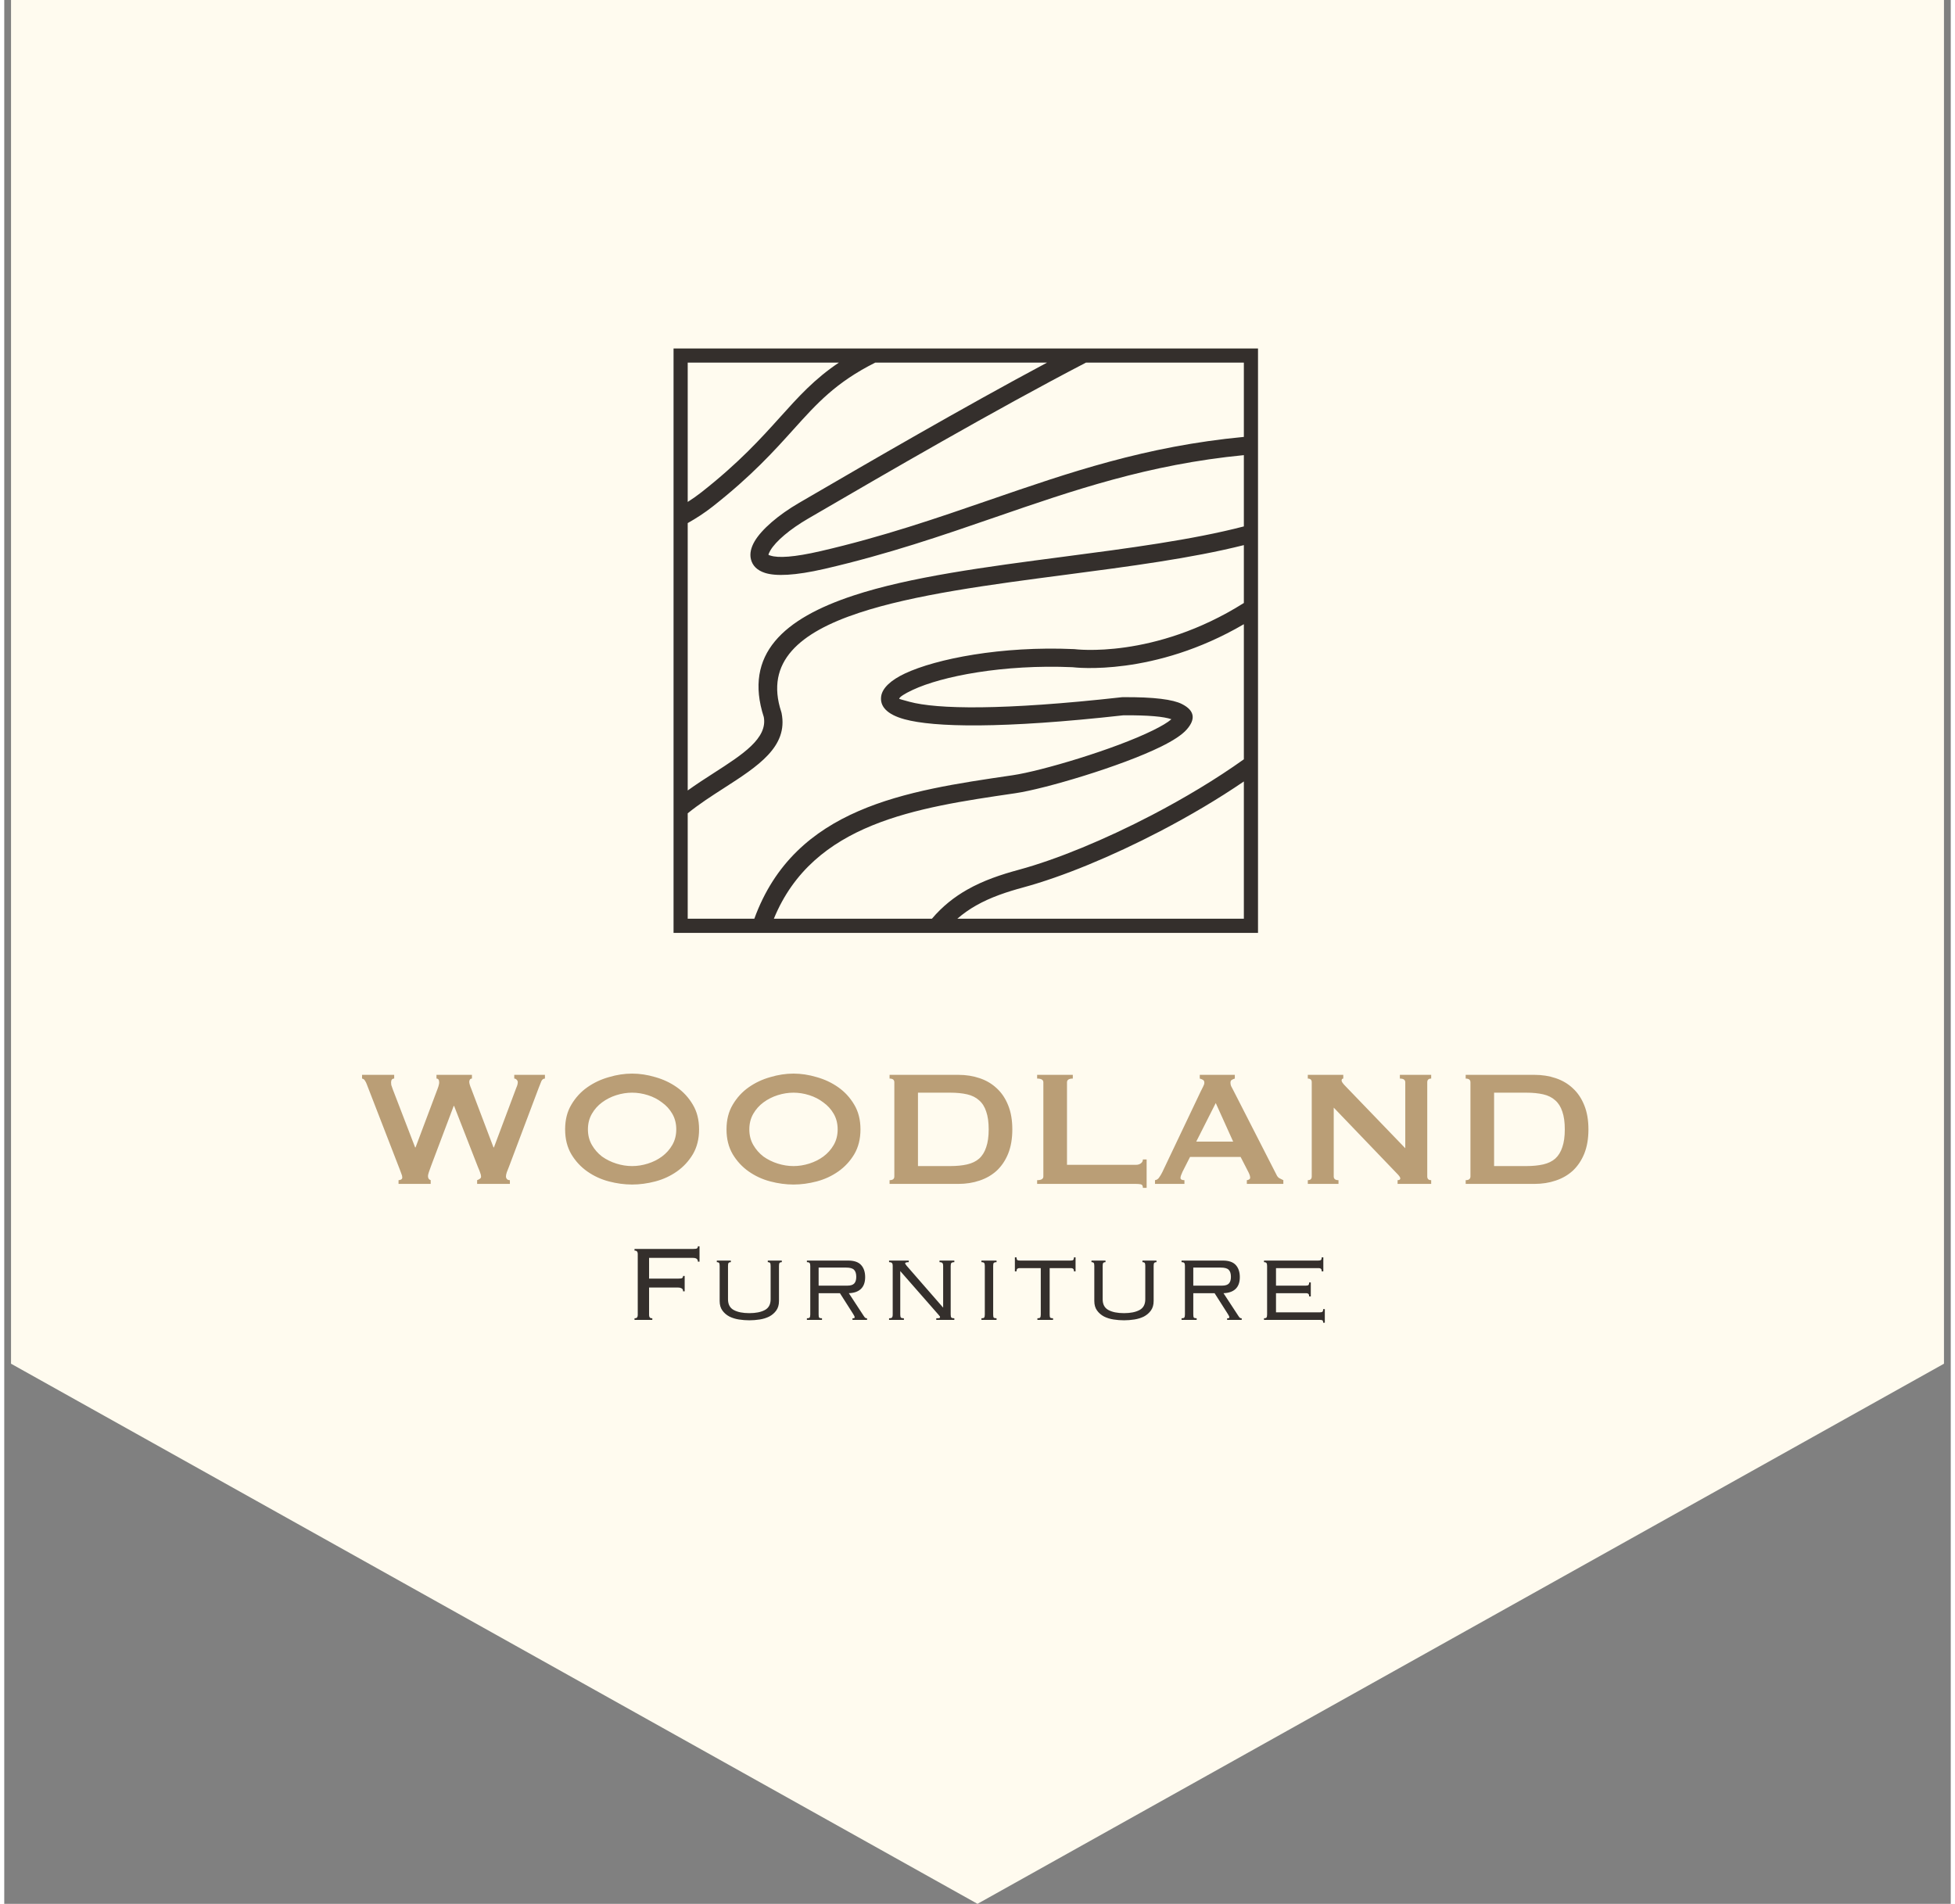 <svg width="230" height="224" viewBox="0 0 229 224" fill="none" xmlns="http://www.w3.org/2000/svg">
<rect x="0" y="0" width="229" height="224" fill="#808080" stroke="none"/>
<path d="M228.203 160.45L114.5 224L0.796 160.45V0H228.203V160.45Z" fill="#FFFBEF"/>
<path d="M45.875 126.903C45.631 126.903 45.509 127.057 45.509 127.366C45.509 127.447 45.517 127.545 45.533 127.659C45.566 127.773 45.631 127.96 45.729 128.22L48.339 135.002H48.388L50.974 128.122C51.055 127.911 51.104 127.756 51.12 127.659C51.153 127.545 51.169 127.447 51.169 127.366C51.169 127.057 51.063 126.903 50.852 126.903V126.464H55.023V126.903C54.909 126.903 54.828 126.943 54.779 127.025C54.73 127.106 54.706 127.195 54.706 127.293C54.706 127.456 54.787 127.732 54.95 128.122L57.56 135.002H57.609L60.244 127.976C60.358 127.732 60.415 127.512 60.415 127.317C60.415 127.22 60.374 127.13 60.293 127.049C60.211 126.951 60.114 126.903 60 126.903V126.464H63.61V126.903C63.431 126.903 63.293 127 63.196 127.195C63.114 127.391 63.017 127.634 62.903 127.927L59.39 137.246C59.292 137.506 59.203 137.734 59.122 137.929C59.057 138.124 59.024 138.287 59.024 138.417C59.024 138.531 59.065 138.637 59.146 138.734C59.227 138.816 59.341 138.856 59.487 138.856V139.295H55.633V138.856C55.731 138.824 55.828 138.775 55.926 138.71C56.04 138.645 56.097 138.555 56.097 138.442C56.097 138.311 56.064 138.165 55.999 138.002C55.95 137.84 55.861 137.612 55.731 137.319L52.925 130.123H52.876L50.217 137.173C49.973 137.807 49.851 138.206 49.851 138.368C49.851 138.629 49.957 138.791 50.169 138.856V139.295H46.387V138.856C46.485 138.856 46.582 138.832 46.68 138.783C46.778 138.734 46.826 138.653 46.826 138.539C46.826 138.409 46.794 138.271 46.729 138.124C46.68 137.978 46.623 137.824 46.558 137.661L42.655 127.586C42.59 127.407 42.517 127.26 42.435 127.147C42.37 127.016 42.256 126.935 42.094 126.903V126.464H45.875V126.903ZM73.865 128.561C73.246 128.561 72.629 128.659 72.01 128.854C71.392 129.049 70.831 129.334 70.327 129.708C69.839 130.066 69.441 130.513 69.132 131.05C68.823 131.587 68.668 132.196 68.668 132.879C68.668 133.563 68.823 134.172 69.132 134.709C69.441 135.246 69.839 135.701 70.327 136.075C70.831 136.433 71.392 136.71 72.01 136.905C72.629 137.1 73.246 137.197 73.865 137.197C74.483 137.197 75.101 137.1 75.719 136.905C76.337 136.71 76.89 136.433 77.377 136.075C77.882 135.701 78.288 135.246 78.597 134.709C78.906 134.172 79.061 133.563 79.061 132.879C79.061 132.196 78.906 131.587 78.597 131.05C78.288 130.513 77.882 130.066 77.377 129.708C76.89 129.334 76.337 129.049 75.719 128.854C75.101 128.659 74.483 128.561 73.865 128.561ZM73.865 126.317C74.759 126.317 75.67 126.455 76.597 126.732C77.524 126.992 78.37 127.391 79.134 127.927C79.898 128.464 80.525 129.147 81.012 129.976C81.5 130.79 81.744 131.757 81.744 132.879C81.744 134.002 81.5 134.977 81.012 135.807C80.525 136.62 79.898 137.295 79.134 137.832C78.37 138.368 77.524 138.759 76.597 139.003C75.67 139.247 74.759 139.369 73.865 139.369C72.97 139.369 72.059 139.247 71.132 139.003C70.205 138.759 69.36 138.368 68.595 137.832C67.831 137.295 67.205 136.62 66.717 135.807C66.229 134.977 65.985 134.002 65.985 132.879C65.985 131.757 66.229 130.79 66.717 129.976C67.205 129.147 67.831 128.464 68.595 127.927C69.36 127.391 70.205 126.992 71.132 126.732C72.059 126.455 72.97 126.317 73.865 126.317ZM92.852 128.561C92.234 128.561 91.616 128.659 90.998 128.854C90.38 129.049 89.819 129.334 89.315 129.708C88.827 130.066 88.428 130.513 88.119 131.05C87.81 131.587 87.656 132.196 87.656 132.879C87.656 133.563 87.81 134.172 88.119 134.709C88.428 135.246 88.827 135.701 89.315 136.075C89.819 136.433 90.38 136.71 90.998 136.905C91.616 137.1 92.234 137.197 92.852 137.197C93.47 137.197 94.088 137.1 94.706 136.905C95.324 136.71 95.877 136.433 96.365 136.075C96.869 135.701 97.275 135.246 97.585 134.709C97.894 134.172 98.048 133.563 98.048 132.879C98.048 132.196 97.894 131.587 97.585 131.05C97.275 130.513 96.869 130.066 96.365 129.708C95.877 129.334 95.324 129.049 94.706 128.854C94.088 128.659 93.47 128.561 92.852 128.561ZM92.852 126.317C93.746 126.317 94.657 126.455 95.584 126.732C96.511 126.992 97.357 127.391 98.121 127.927C98.886 128.464 99.512 129.147 100 129.976C100.488 130.79 100.732 131.757 100.732 132.879C100.732 134.002 100.488 134.977 100 135.807C99.512 136.62 98.886 137.295 98.121 137.832C97.357 138.368 96.511 138.759 95.584 139.003C94.657 139.247 93.746 139.369 92.852 139.369C91.957 139.369 91.047 139.247 90.12 139.003C89.193 138.759 88.347 138.368 87.582 137.832C86.818 137.295 86.192 136.62 85.704 135.807C85.216 134.977 84.972 134.002 84.972 132.879C84.972 131.757 85.216 130.79 85.704 129.976C86.192 129.147 86.818 128.464 87.582 127.927C88.347 127.391 89.193 126.992 90.12 126.732C91.047 126.455 91.957 126.317 92.852 126.317ZM111.278 137.197C112.042 137.197 112.709 137.132 113.279 137.002C113.848 136.872 114.319 136.644 114.693 136.319C115.068 135.978 115.344 135.53 115.523 134.977C115.718 134.424 115.816 133.725 115.816 132.879C115.816 132.034 115.718 131.334 115.523 130.781C115.344 130.229 115.068 129.789 114.693 129.464C114.319 129.123 113.848 128.887 113.279 128.757C112.709 128.627 112.042 128.561 111.278 128.561H107.497V137.197H111.278ZM112.254 126.464C113.148 126.464 113.978 126.594 114.742 126.854C115.523 127.114 116.198 127.512 116.767 128.049C117.336 128.57 117.784 129.236 118.109 130.05C118.434 130.847 118.597 131.79 118.597 132.879C118.597 133.969 118.434 134.921 118.109 135.734C117.784 136.531 117.336 137.197 116.767 137.734C116.198 138.255 115.523 138.645 114.742 138.905C113.978 139.165 113.148 139.295 112.254 139.295H104.155V138.856C104.529 138.856 104.716 138.71 104.716 138.417V127.342C104.716 127.049 104.529 126.903 104.155 126.903V126.464H112.254ZM133.958 139.759C133.958 139.515 133.877 139.377 133.714 139.344C133.568 139.312 133.372 139.295 133.128 139.295H121.516V138.856C122.004 138.856 122.248 138.71 122.248 138.417V127.342C122.248 127.049 122.004 126.903 121.516 126.903V126.464H125.712V126.903C125.257 126.903 125.029 127.049 125.029 127.342V137.051H133.128C133.372 137.051 133.568 136.994 133.714 136.88C133.877 136.766 133.958 136.612 133.958 136.417H134.397V139.759H133.958ZM144.578 134.319L142.529 129.781L140.235 134.319H144.578ZM135.381 138.856C135.592 138.824 135.755 138.718 135.869 138.539C135.999 138.36 136.121 138.157 136.235 137.929L140.748 128.44C140.862 128.228 140.959 128.033 141.041 127.854C141.138 127.675 141.187 127.521 141.187 127.391C141.187 127.228 141.13 127.114 141.016 127.049C140.902 126.984 140.78 126.935 140.65 126.903V126.464H144.773V126.903C144.659 126.935 144.545 126.984 144.431 127.049C144.318 127.098 144.261 127.212 144.261 127.391C144.261 127.521 144.285 127.651 144.334 127.781C144.399 127.911 144.488 128.082 144.602 128.293L149.676 138.222C149.758 138.401 149.863 138.531 149.994 138.612C150.14 138.694 150.303 138.775 150.481 138.856V139.295H146.188V138.856C146.253 138.856 146.334 138.832 146.432 138.783C146.529 138.734 146.578 138.661 146.578 138.564C146.578 138.401 146.513 138.189 146.383 137.929L145.456 136.124H139.504L138.625 137.856C138.463 138.198 138.381 138.442 138.381 138.588C138.381 138.767 138.536 138.856 138.845 138.856V139.295H135.381V138.856ZM153.36 138.856C153.669 138.856 153.823 138.71 153.823 138.417V127.342C153.823 127.049 153.669 126.903 153.36 126.903V126.464H157.532V126.903C157.401 126.903 157.336 126.984 157.336 127.147C157.336 127.277 157.499 127.504 157.824 127.83L164.826 135.099V127.342C164.826 127.049 164.614 126.903 164.191 126.903V126.464H167.875V126.903C167.566 126.903 167.412 127.049 167.412 127.342V138.417C167.412 138.71 167.566 138.856 167.875 138.856V139.295H163.923V138.856C164.135 138.856 164.24 138.783 164.24 138.637C164.24 138.523 164.11 138.336 163.85 138.076L156.409 130.318V138.417C156.409 138.71 156.596 138.856 156.97 138.856V139.295H153.36V138.856ZM179.056 137.197C179.82 137.197 180.487 137.132 181.056 137.002C181.626 136.872 182.097 136.644 182.471 136.319C182.845 135.978 183.122 135.53 183.301 134.977C183.496 134.424 183.593 133.725 183.593 132.879C183.593 132.034 183.496 131.334 183.301 130.781C183.122 130.229 182.845 129.789 182.471 129.464C182.097 129.123 181.626 128.887 181.056 128.757C180.487 128.627 179.82 128.561 179.056 128.561H175.275V137.197H179.056ZM180.032 126.464C180.926 126.464 181.756 126.594 182.52 126.854C183.301 127.114 183.976 127.512 184.545 128.049C185.114 128.57 185.561 129.236 185.887 130.05C186.212 130.847 186.375 131.79 186.375 132.879C186.375 133.969 186.212 134.921 185.887 135.734C185.561 136.531 185.114 137.197 184.545 137.734C183.976 138.255 183.301 138.645 182.52 138.905C181.756 139.165 180.926 139.295 180.032 139.295H171.933V138.856C172.307 138.856 172.494 138.71 172.494 138.417V127.342C172.494 127.049 172.307 126.903 171.933 126.903V126.464H180.032Z" fill="#BA9E76"/>
<path d="M79.86 151.932C79.86 151.773 79.818 151.668 79.733 151.615C79.617 151.53 79.453 151.488 79.241 151.488H75.862V154.724C75.862 154.841 75.888 154.936 75.941 155.01C75.994 155.073 76.095 155.105 76.243 155.105V155.295H74.149V155.105C74.297 155.105 74.397 155.073 74.45 155.01C74.503 154.936 74.529 154.841 74.529 154.724V147.522C74.529 147.405 74.503 147.315 74.45 147.252C74.397 147.178 74.297 147.141 74.149 147.141V146.95H80.971C81.246 146.95 81.42 146.929 81.494 146.887C81.568 146.834 81.605 146.749 81.605 146.633H81.796V148.442H81.605C81.605 148.304 81.563 148.198 81.478 148.124C81.394 148.04 81.23 147.998 80.986 147.998H75.862V150.441H79.225C79.5 150.441 79.675 150.42 79.749 150.377C79.823 150.324 79.86 150.24 79.86 150.123H80.05V151.932H79.86ZM91.145 153.074C91.145 153.519 91.039 153.889 90.828 154.185C90.616 154.481 90.341 154.719 90.003 154.899C89.664 155.068 89.289 155.184 88.876 155.248C88.464 155.311 88.057 155.343 87.655 155.343C87.253 155.343 86.846 155.311 86.433 155.248C86.021 155.184 85.645 155.068 85.307 154.899C84.968 154.719 84.693 154.481 84.482 154.185C84.27 153.889 84.165 153.519 84.165 153.074V148.949C84.165 148.77 84.143 148.653 84.101 148.6C84.059 148.537 83.969 148.505 83.831 148.505V148.315H85.481V148.505C85.344 148.505 85.254 148.537 85.212 148.6C85.169 148.653 85.148 148.77 85.148 148.949V152.868C85.148 153.471 85.376 153.894 85.83 154.137C86.285 154.381 86.893 154.502 87.655 154.502C88.416 154.502 89.025 154.381 89.479 154.137C89.934 153.894 90.162 153.471 90.162 152.868V148.949C90.162 148.77 90.14 148.653 90.098 148.6C90.056 148.537 89.966 148.505 89.828 148.505V148.315H91.478V148.505C91.341 148.505 91.251 148.537 91.209 148.6C91.166 148.653 91.145 148.77 91.145 148.949V153.074ZM95.809 154.661C95.809 154.841 95.831 154.962 95.873 155.026C95.926 155.079 96.037 155.105 96.206 155.105V155.295H94.429V155.105C94.598 155.105 94.704 155.079 94.746 155.026C94.799 154.962 94.826 154.841 94.826 154.661V148.949C94.826 148.77 94.799 148.653 94.746 148.6C94.704 148.537 94.598 148.505 94.429 148.505V148.315H99.284C99.982 148.315 100.489 148.489 100.807 148.838C101.124 149.187 101.283 149.663 101.283 150.266C101.283 150.88 101.113 151.345 100.775 151.662C100.447 151.969 99.977 152.133 99.363 152.154L101.108 154.819C101.182 154.936 101.246 155.015 101.299 155.057C101.351 155.089 101.42 155.105 101.505 155.105V155.295H99.791V155.105C99.908 155.105 99.977 155.1 99.998 155.089C100.029 155.068 100.045 155.031 100.045 154.978C100.045 154.925 100.029 154.872 99.998 154.819C99.966 154.767 99.924 154.693 99.871 154.597L98.316 152.154H95.809V154.661ZM99.189 151.266C99.569 151.266 99.839 151.181 99.998 151.012C100.156 150.843 100.236 150.584 100.236 150.234C100.236 149.854 100.151 149.579 99.982 149.41C99.823 149.23 99.506 149.14 99.03 149.14H95.809V151.266H99.189ZM104.096 155.105C104.265 155.105 104.376 155.079 104.429 155.026C104.493 154.962 104.524 154.841 104.524 154.661V148.949C104.524 148.77 104.493 148.653 104.429 148.6C104.376 148.537 104.265 148.505 104.096 148.505V148.315H106.412V148.505C106.243 148.505 106.127 148.521 106.063 148.553C106.01 148.574 105.984 148.606 105.984 148.648C105.984 148.68 106.042 148.77 106.158 148.918L110.458 153.852V148.949C110.458 148.77 110.426 148.653 110.363 148.6C110.31 148.537 110.199 148.505 110.03 148.505V148.315H111.775V148.505C111.605 148.505 111.489 148.537 111.426 148.6C111.373 148.653 111.346 148.77 111.346 148.949V154.661C111.346 154.841 111.373 154.962 111.426 155.026C111.489 155.079 111.605 155.105 111.775 155.105V155.295H109.649V155.105C109.86 155.105 109.987 155.094 110.03 155.073C110.072 155.052 110.093 155.015 110.093 154.962C110.093 154.909 110.072 154.867 110.03 154.835C109.998 154.793 109.955 154.74 109.903 154.677L105.413 149.552V154.661C105.413 154.841 105.439 154.962 105.492 155.026C105.556 155.079 105.672 155.105 105.841 155.105V155.295H104.096V155.105ZM114.963 155.105C115.133 155.105 115.238 155.079 115.281 155.026C115.334 154.962 115.36 154.841 115.36 154.661V148.949C115.36 148.77 115.334 148.653 115.281 148.6C115.238 148.537 115.133 148.505 114.963 148.505V148.315H116.74V148.505C116.571 148.505 116.46 148.537 116.407 148.6C116.365 148.653 116.344 148.77 116.344 148.949V154.661C116.344 154.841 116.365 154.962 116.407 155.026C116.46 155.079 116.571 155.105 116.74 155.105V155.295H114.963V155.105ZM125.847 149.584C125.847 149.447 125.82 149.351 125.768 149.298C125.715 149.235 125.609 149.203 125.45 149.203H122.991V154.661C122.991 154.841 123.012 154.962 123.055 155.026C123.108 155.079 123.219 155.105 123.388 155.105V155.295H121.547V155.105C121.717 155.105 121.822 155.079 121.865 155.026C121.918 154.962 121.944 154.841 121.944 154.661V149.203H119.485C119.326 149.203 119.221 149.235 119.168 149.298C119.115 149.351 119.088 149.447 119.088 149.584H118.898V147.934H119.088C119.088 148.072 119.115 148.172 119.168 148.236C119.221 148.288 119.326 148.315 119.485 148.315H125.45C125.609 148.315 125.715 148.288 125.768 148.236C125.82 148.172 125.847 148.072 125.847 147.934H126.037V149.584H125.847ZM135.223 153.074C135.223 153.519 135.117 153.889 134.906 154.185C134.694 154.481 134.419 154.719 134.081 154.899C133.742 155.068 133.367 155.184 132.954 155.248C132.542 155.311 132.135 155.343 131.733 155.343C131.331 155.343 130.924 155.311 130.511 155.248C130.099 155.184 129.723 155.068 129.385 154.899C129.046 154.719 128.771 154.481 128.56 154.185C128.348 153.889 128.242 153.519 128.242 153.074V148.949C128.242 148.77 128.221 148.653 128.179 148.6C128.137 148.537 128.047 148.505 127.909 148.505V148.315H129.559V148.505C129.422 148.505 129.332 148.537 129.29 148.6C129.247 148.653 129.226 148.77 129.226 148.949V152.868C129.226 153.471 129.453 153.894 129.908 154.137C130.363 154.381 130.971 154.502 131.733 154.502C132.494 154.502 133.102 154.381 133.557 154.137C134.012 153.894 134.239 153.471 134.239 152.868V148.949C134.239 148.77 134.218 148.653 134.176 148.6C134.134 148.537 134.044 148.505 133.906 148.505V148.315H135.556V148.505C135.419 148.505 135.329 148.537 135.286 148.6C135.244 148.653 135.223 148.77 135.223 148.949V153.074ZM139.887 154.661C139.887 154.841 139.908 154.962 139.951 155.026C140.004 155.079 140.115 155.105 140.284 155.105V155.295H138.507V155.105C138.676 155.105 138.782 155.079 138.824 155.026C138.877 154.962 138.904 154.841 138.904 154.661V148.949C138.904 148.77 138.877 148.653 138.824 148.6C138.782 148.537 138.676 148.505 138.507 148.505V148.315H143.362C144.06 148.315 144.567 148.489 144.885 148.838C145.202 149.187 145.361 149.663 145.361 150.266C145.361 150.88 145.191 151.345 144.853 151.662C144.525 151.969 144.054 152.133 143.441 152.154L145.186 154.819C145.26 154.936 145.324 155.015 145.376 155.057C145.429 155.089 145.498 155.105 145.583 155.105V155.295H143.869V155.105C143.986 155.105 144.054 155.1 144.076 155.089C144.107 155.068 144.123 155.031 144.123 154.978C144.123 154.925 144.107 154.872 144.076 154.819C144.044 154.767 144.002 154.693 143.949 154.597L142.394 152.154H139.887V154.661ZM143.266 151.266C143.647 151.266 143.917 151.181 144.076 151.012C144.234 150.843 144.314 150.584 144.314 150.234C144.314 149.854 144.229 149.579 144.06 149.41C143.901 149.23 143.584 149.14 143.108 149.14H139.887V151.266H143.266ZM148.571 148.949C148.571 148.77 148.544 148.653 148.491 148.6C148.449 148.537 148.354 148.505 148.206 148.505V148.315H154.599C154.758 148.315 154.864 148.288 154.917 148.236C154.969 148.172 154.996 148.072 154.996 147.934H155.186V149.584H154.996C154.996 149.447 154.969 149.351 154.917 149.298C154.864 149.235 154.758 149.203 154.599 149.203H149.618V151.266H153.124C153.282 151.266 153.388 151.239 153.441 151.186C153.494 151.123 153.52 151.022 153.52 150.885H153.711V152.535H153.52C153.52 152.397 153.494 152.302 153.441 152.249C153.388 152.186 153.282 152.154 153.124 152.154H149.618V154.407H154.774C154.932 154.407 155.038 154.381 155.091 154.328C155.144 154.264 155.17 154.164 155.17 154.026H155.361V155.629H155.17C155.17 155.491 155.144 155.401 155.091 155.359C155.038 155.317 154.932 155.295 154.774 155.295H148.206V155.105C148.354 155.105 148.449 155.079 148.491 155.026C148.544 154.962 148.571 154.841 148.571 154.661V148.949Z" fill="#342F2C"/>
<path d="M130.265 41H78.741V109.76H147.501V41H130.265ZM80.407 42.666H98.191C95.322 44.589 93.458 46.657 91.272 49.086C89.04 51.564 86.454 54.435 82.009 57.927C81.488 58.335 80.951 58.713 80.407 59.057V42.666ZM145.836 108.095H112.127C112.824 107.488 113.56 106.977 114.326 106.542C116.053 105.559 117.967 104.93 119.921 104.4C124.491 103.159 130.311 100.759 135.999 97.794C139.427 96.007 142.808 94.013 145.836 91.945V108.095ZM145.836 89.338C142.584 91.662 138.828 93.913 135.012 95.903C129.475 98.79 123.809 101.127 119.362 102.334C117.271 102.901 115.206 103.584 113.272 104.685C111.775 105.537 110.376 106.63 109.137 108.095H90.541C95.17 96.816 107.321 95.034 118.804 93.351L118.983 93.324C122.36 92.828 131.345 90.188 136.101 87.841C137.475 87.164 138.544 86.481 139.111 85.835C140.155 84.653 140.103 83.614 138.537 82.828C137.496 82.305 135.309 81.999 131.579 82.028L131.466 82.035C117.426 83.602 109.733 83.448 106.49 82.567C105.659 82.341 105.285 82.234 105.285 82.225C105.317 82.006 105.886 81.635 106.877 81.172C110.304 79.562 117.53 78.15 125.668 78.501C126.021 78.544 135.256 79.628 145.836 73.442V89.338ZM145.836 70.946C135.268 77.611 125.936 76.379 125.908 76.376L125.829 76.372C117.31 75.994 109.651 77.513 105.972 79.237C104.312 80.016 103.311 80.948 103.168 81.916C102.994 83.095 103.836 84.064 105.929 84.631C109.382 85.57 117.346 85.76 131.667 84.16C134.643 84.141 136.431 84.314 137.312 84.623C136.882 85.002 136.126 85.446 135.155 85.924C130.571 88.188 121.921 90.731 118.673 91.207L118.494 91.234C106.126 93.046 93.025 94.968 88.243 108.095H80.407V95.692C81.741 94.608 83.242 93.643 84.676 92.721C88.686 90.138 92.24 87.851 91.451 83.901C91.442 83.854 91.429 83.808 91.415 83.765C89.466 77.857 93.594 74.409 100.552 72.108C107.068 69.954 115.97 68.79 124.876 67.624C132.287 66.653 139.701 65.683 145.836 64.137V70.946ZM145.836 61.936C139.736 63.527 132.167 64.517 124.6 65.507C115.578 66.687 106.56 67.868 99.884 70.076C91.739 72.769 86.954 76.961 89.359 84.366C89.817 86.868 86.859 88.774 83.521 90.922C82.493 91.583 81.431 92.266 80.407 93.005V61.546C81.404 60.984 82.398 60.343 83.331 59.608C87.917 56.005 90.57 53.059 92.86 50.516C95.623 47.45 97.84 44.988 102.466 42.666H122.679C112.706 47.993 101.422 54.562 94.85 58.387L93.499 59.173C91.078 60.581 89.097 62.286 88.274 63.697C87.847 64.429 87.683 65.144 87.844 65.801C88.025 66.542 88.555 67.101 89.497 67.406C90.75 67.808 92.993 67.742 96.517 66.929C103.983 65.205 110.369 63.002 116.581 60.858C125.782 57.685 134.602 54.642 145.836 53.55V61.936ZM115.888 58.835C109.712 60.964 103.363 63.154 96.04 64.845C92.921 65.566 91.062 65.667 90.15 65.371L89.918 65.3C89.898 65.217 89.973 65.033 90.124 64.775C90.77 63.666 92.457 62.25 94.57 61.021L95.919 60.237C103.286 55.948 116.581 48.212 127.258 42.666H145.836V51.405C134.253 52.501 125.265 55.6 115.888 58.835Z" fill="#342F2C"/>
</svg>
